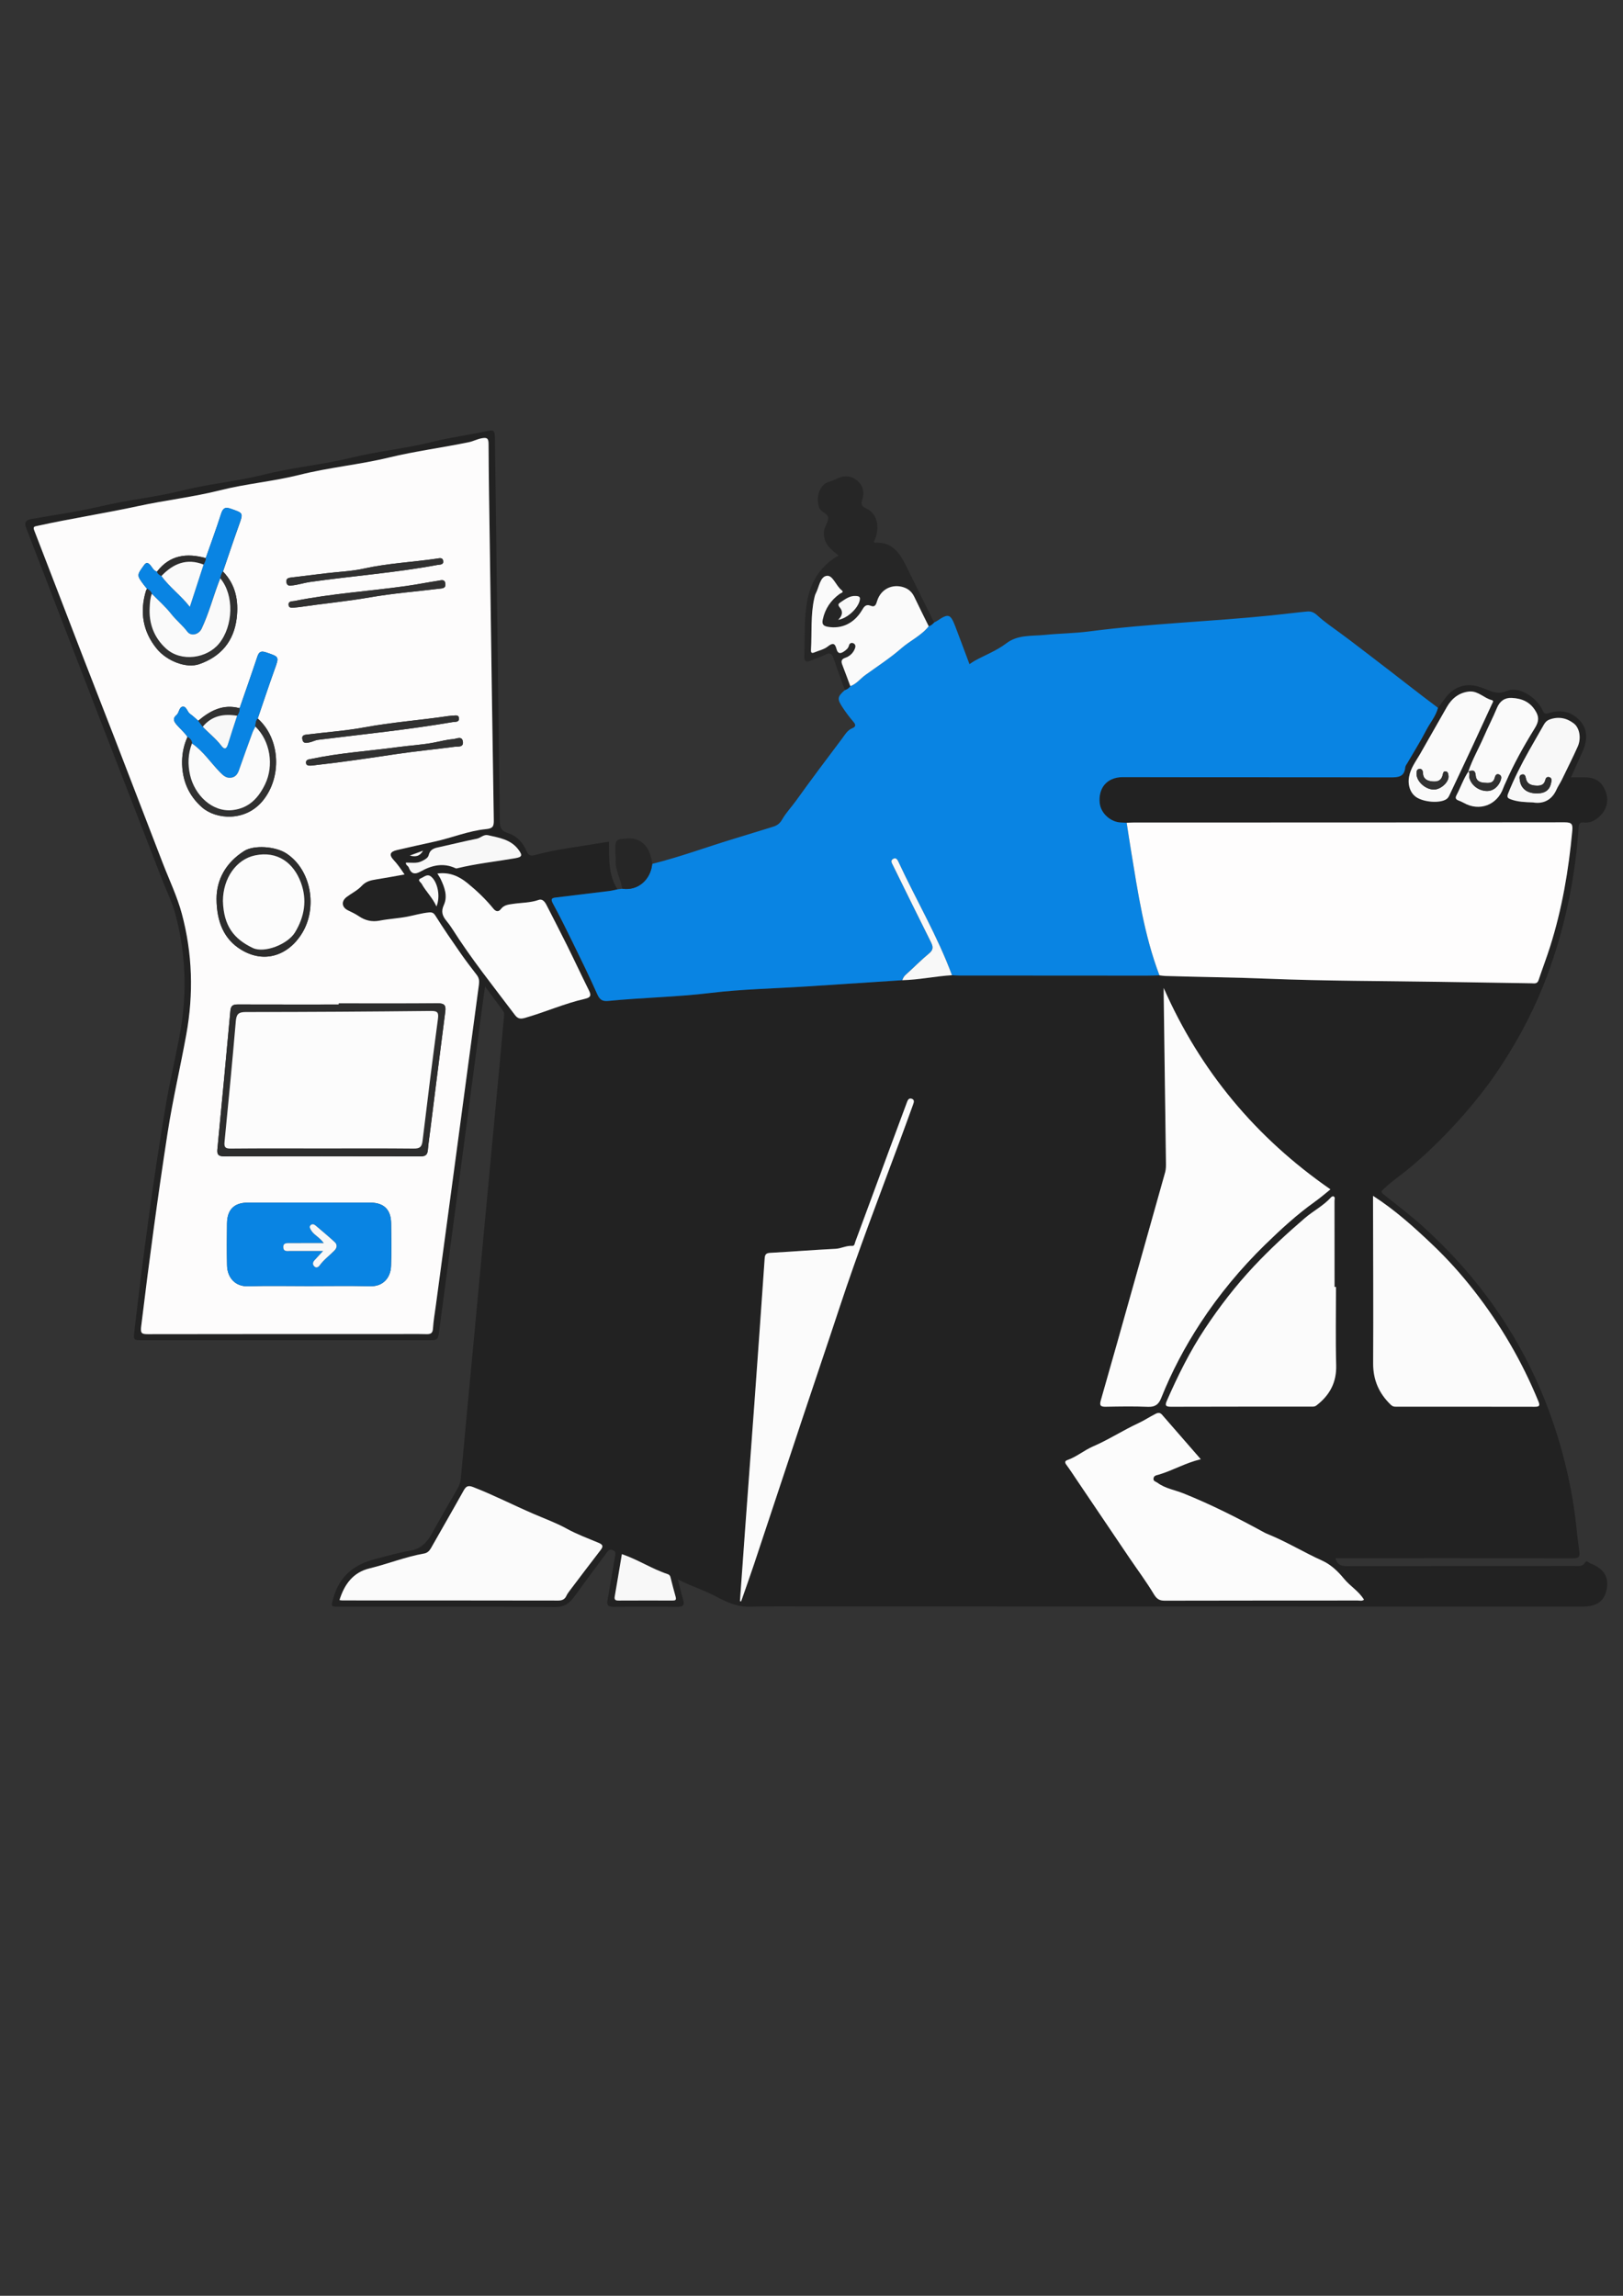 <?xml version="1.0" encoding="utf-8"?>
<!-- Generator: Adobe Illustrator 25.2.1, SVG Export Plug-In . SVG Version: 6.00 Build 0)  -->
<svg version="1.1" id="Camada_1" xmlns="http://www.w3.org/2000/svg" xmlns:xlink="http://www.w3.org/1999/xlink" x="0px" y="0px"
	 viewBox="0 0 595.28 841.89" style="enable-background:new 0 0 595.28 841.89;" xml:space="preserve">
<rect x="0" y="0" width="595.28" height="841.89" fill="#333333" stroke="none"/>
<style type="text/css">
	.st0{fill:none;}
	.st1{fill:#222222;}
	.st2{fill:#0984E3;}
	.st3{fill:#262626;}
	.st4{fill:#FDFCFC;}
	.st5{fill:#FEFDFD;}
	.st6{fill:#FCFCFC;}
	.st7{fill:#FBFBFB;}
	.st8{fill:#FAFAFA;}
	.st9{fill:#F8F8F8;}
	.st10{fill:#2D2D2D;}
	.st11{fill:#313131;}
</style>
<g>
	<path class="st0" d="M311.5,720.84c-138.7,0-277.4,0-416.1,0.05c-1.96,0-2.4-0.44-2.4-2.4c0.05-228.4,0.05-456.8,0-685.2
		c0-1.96,0.44-2.4,2.4-2.4c277.4,0.05,554.8,0.05,832.2,0c1.96,0,2.4,0.44,2.4,2.4c-0.05,228.4-0.05,456.8,0,685.2
		c0,1.96-0.44,2.4-2.4,2.4C588.9,720.84,450.2,720.84,311.5,720.84z M309.88,253.05c-2.82,2.48-2.85,3.28-0.9,6.28
		c1.23,1.9,2.58,3.69,4.05,5.39c0.87,1.01,0.97,1.78-0.46,2.34c-1.82,0.72-2.7,2.43-3.78,3.86c-5.67,7.53-11.34,15.06-16.83,22.72
		c-1.67,2.33-3.68,4.41-5.09,6.88c-0.81,1.42-1.81,2.18-3.3,2.64c-4.61,1.41-9.23,2.86-13.83,4.25
		c-10.19,3.07-20.19,6.81-30.53,9.39c-0.62-6.08-3.87-9.54-8.72-9.32c-4.82,0.22-4.88,0.28-4.8,5.09c0.02,0.87,0.19,1.74,0.12,2.6
		c-0.28,3.83,1.84,7.1,2.43,10.73c-0.58,0.08-1.15,0.15-1.73,0.23c-3.49-5.33-3.07-11.41-3.14-17.45c-1.39,0.2-2.59,0.35-3.78,0.56
		c-7.75,1.36-15.59,2.19-23.21,4.28c-1.31,0.36-2.44,0.53-3.23-1.39c-1.23-3-3.61-5.6-6.62-6.53c-2.85-0.88-3.2-2.3-3.23-4.78
		c-0.55-46.59-1.16-93.19-1.75-139.78c-0.04-3.29-0.29-3.56-3.45-2.86c-6.4,1.42-12.91,2.19-19.31,3.81
		c-9.81,2.48-19.95,3.43-29.82,5.83c-10.68,2.6-21.69,3.58-32.39,6.28c-9.64,2.43-19.61,3.27-29.31,5.69
		c-9.98,2.49-20.29,3.5-30.34,5.88c-8.29,1.96-16.76,3.13-25.15,4.61c-1.95,0.34-3.09,0.98-2.19,3.27
		c4.33,11.15,8.6,22.33,12.91,33.49c4.4,11.4,8.8,22.81,13.21,34.21c7.89,20.37,15.78,40.75,23.67,61.12
		c1.69,4.37,3.83,8.62,5.01,13.12c3.65,13.9,4.27,28.03,1.83,42.19c-1.53,8.9-3.73,17.69-5.25,26.59
		c-4.73,27.79-8.41,55.72-11.68,83.72c-0.4,3.46-0.4,3.46,3.04,3.46c34.85,0,69.69,0,104.54,0c3.74,0,3.75,0,4.25-3.77
		c1.77-13.28,3.53-26.56,5.29-39.84c3.35-25.27,6.7-50.53,10.06-75.8c0.43-3.23,0.89-6.46,1.43-10.34c2.42,3.3,4.42,6.08,6.5,8.8
		c0.62,0.81,0.51,1.6,0.43,2.46c-0.67,7.2-1.32,14.39-1.99,21.59c-1.81,19.33-3.63,38.65-5.44,57.98
		c-1.28,13.6-2.54,27.21-3.82,40.81c-1.53,16.29-3.1,32.59-4.59,48.88c-0.13,1.44-0.6,2.63-1.31,3.86
		c-3.09,5.31-6.16,10.63-9.12,16.01c-1.87,3.39-4.11,5.92-8.29,6.58c-4.28,0.67-8.46,1.98-12.68,3.04
		c-7.68,1.93-13.08,6.26-15.3,14.16c-0.94,3.34-1.08,3.31,2.4,3.31c26.31,0,52.62-0.09,78.92,0.11c3.55,0.03,5.36-1.5,7.16-3.99
		c3.88-5.39,7.88-10.7,11.82-16.05c0.54-0.74,1.04-1.28,2.15-0.83c1.29,0.53,0.98,1.39,0.82,2.34c-0.92,5.32-1.77,10.64-2.74,15.95
		c-0.34,1.83,0.15,2.52,2.09,2.5c7.84-0.07,15.68-0.09,23.52,0.01c2.35,0.03,2.66-0.87,2.06-2.84c-0.66-2.18-1.16-4.4-1.89-7.23
		c4.78,2.48,9.3,3.81,13.54,6.04c3.83,2.01,7.81,4.07,12.53,3.97c9.67-0.2,19.34-0.06,29.01-0.06c92.25,0.01,184.5,0.03,276.76,0.04
		c5.3,0,8.07-2.05,8.87-6.53c0.79-4.45-1.12-7.43-5.96-9.29c-0.65-0.25-1.38-1.34-1.98-0.35c-0.95,1.55-2.33,1.28-3.69,1.28
		c-27.88,0.01-55.75-0.01-83.63,0.05c-2.21,0-3.65-0.57-4.24-2.92c1,0,1.95,0,2.89,0c28.05,0,56.1-0.02,84.15,0.04
		c1.99,0,2.73-0.32,2.4-2.54c-0.79-5.33-1.16-10.73-1.98-16.05c-2.37-15.52-6.67-30.5-12.97-44.89
		c-4.39-10.02-9.76-19.52-16.02-28.47c-7.44-10.64-16.09-20.29-25.66-29.06c-4.83-4.42-10.07-8.4-15.2-12.48
		c-1.21-0.96-0.7-1.22,0.15-2.02c3.26-3.07,7-5.54,10.4-8.44c7.12-6.08,13.68-12.68,19.77-19.74c3.67-4.25,7.2-8.66,10.38-13.28
		c7.23-10.5,13.38-21.62,18.09-33.49c3.3-8.32,5.95-16.85,8-25.57c2.48-10.53,4.08-21.18,4.78-31.97c0.08-1.23,0.37-1.98,1.82-1.82
		c2.16,0.24,3.93-0.5,5.6-1.99c2.66-2.37,3.75-5.58,2.63-8.93c-1.27-3.8-3.55-5.53-7.49-5.63c-1.69-0.04-3.38-0.01-5.36-0.01
		c1.56-3.46,2.95-6.52,4.31-9.6c1.7-3.85,1.92-7.82-0.92-11.05c-2.98-3.39-7.1-4.35-11.46-2.92c-1.63,0.53-1.88,0.05-2.51-1.32
		c-1.82-3.97-8.15-8.78-12.96-6.78c-3.2,1.33-5.44,0.28-8.04-0.78c-0.56-0.23-1.14-0.43-1.72-0.63c-4.89-1.66-9.33-0.39-12.5,3.63
		c-1.02,1.29-1.98,2.63-2.97,3.95c-7.6-5.68-15.03-11.59-22.58-17.34c-4.33-3.3-8.63-6.66-13.02-9.89
		c-2.91-2.15-5.96-4.19-8.62-6.63c-1.25-1.15-2.28-1.6-3.84-1.45c-4.38,0.42-8.75,0.99-13.11,1.43c-22.2,2.27-44.54,2.97-66.7,5.86
		c-5.43,0.71-10.94,0.74-16.39,1.29c-4.79,0.48-9.87-0.14-14.05,3.07c-3.54,2.71-7.7,4.26-11.56,6.38
		c-0.62,0.34-1.19,0.77-1.97,1.27c-1.76-4.68-3.45-9.23-5.17-13.76c-1.79-4.7-2.53-4.92-6.65-2.14c-0.36,0.24-0.76,0.41-1.14,0.61
		c-3.38-6.82-6.77-13.63-10.13-20.46c-2.39-4.86-5.16-9.17-11.54-8.78c-0.12,0.01-0.24-0.21-0.42-0.37c0.23-0.53,0.52-1.07,0.7-1.63
		c1.46-4.52,0.24-8.71-3.32-10.45c-1.67-0.81-2.32-1.3-1.61-3.39c0.83-2.44,0.34-5.05-1.84-6.9c-2.05-1.74-4.37-1.99-6.84-1
		c-1.13,0.46-2.22,1.04-3.38,1.36c-3.83,1.04-5.06,5.94-3.75,9.53c0.65,1.79,3.33,2.13,3.29,3.85c-0.05,1.67-1.48,3.21-1.58,5.12
		c-0.23,4.14,2.51,6.34,5.4,8.57c-6.26,3.55-9.94,9.05-11.34,15.81c-1.46,7-0.97,14.21-1.24,21.34c-0.07,1.8,0.86,2.06,2.35,1.42
		c1.76-0.75,3.61-1.31,5.3-2.18c1.82-0.94,2.54-0.31,3.12,1.43C307.06,245.39,308.5,249.21,309.88,253.05z"/>
	<path class="st1" d="M527.44,259.56c0.99-1.32,1.94-2.66,2.96-3.95c3.18-4.02,7.61-5.29,12.5-3.63c0.58,0.2,1.15,0.4,1.72,0.63
		c2.59,1.06,4.84,2.12,8.04,0.78c4.8-2,11.14,2.81,12.96,6.78c0.63,1.37,0.88,1.85,2.51,1.32c4.36-1.43,8.48-0.47,11.46,2.92
		c2.84,3.23,2.62,7.2,0.92,11.05c-1.36,3.08-2.75,6.14-4.31,9.6c1.98,0,3.67-0.04,5.36,0.01c3.94,0.1,6.22,1.83,7.49,5.63
		c1.12,3.35,0.03,6.56-2.63,8.93c-1.67,1.49-3.43,2.22-5.6,1.99c-1.45-0.16-1.74,0.59-1.82,1.82c-0.7,10.79-2.3,21.44-4.78,31.97
		c-2.05,8.72-4.7,17.25-8,25.57c-4.71,11.87-10.85,23-18.09,33.49c-3.18,4.62-6.72,9.03-10.38,13.28
		c-6.09,7.06-12.65,13.66-19.77,19.74c-3.4,2.9-7.14,5.37-10.4,8.44c-0.85,0.8-1.35,1.06-0.15,2.02c5.13,4.09,10.37,8.06,15.2,12.48
		c9.57,8.76,18.22,18.42,25.66,29.06c6.26,8.95,11.63,18.45,16.02,28.47c6.3,14.38,10.6,29.37,12.97,44.89
		c0.81,5.33,1.19,10.72,1.98,16.05c0.33,2.22-0.41,2.54-2.4,2.54c-28.05-0.06-56.1-0.04-84.15-0.04c-0.94,0-1.89,0-2.89,0
		c0.59,2.35,2.04,2.93,4.24,2.92c27.88-0.06,55.75-0.04,83.63-0.05c1.35,0,2.74,0.27,3.69-1.28c0.6-0.99,1.33,0.1,1.98,0.35
		c4.84,1.85,6.75,4.84,5.96,9.29c-0.8,4.48-3.57,6.53-8.87,6.53c-92.25-0.01-184.5-0.02-276.76-0.04c-9.67,0-19.34-0.14-29.01,0.06
		c-4.72,0.1-8.7-1.96-12.53-3.97c-4.23-2.23-8.76-3.56-13.54-6.04c0.73,2.82,1.22,5.05,1.89,7.23c0.6,1.97,0.29,2.87-2.06,2.84
		c-7.84-0.1-15.68-0.08-23.52-0.01c-1.94,0.02-2.42-0.66-2.09-2.5c0.97-5.31,1.82-10.63,2.74-15.95c0.16-0.95,0.48-1.81-0.82-2.34
		c-1.11-0.45-1.61,0.09-2.15,0.83c-3.95,5.35-7.94,10.66-11.82,16.05c-1.8,2.5-3.61,4.02-7.16,3.99
		c-26.31-0.21-52.62-0.11-78.92-0.11c-3.48,0-3.34,0.03-2.4-3.31c2.21-7.89,7.62-12.23,15.3-14.16c4.22-1.06,8.4-2.37,12.68-3.04
		c4.19-0.66,6.43-3.19,8.29-6.58c2.96-5.38,6.03-10.7,9.12-16.01c0.71-1.22,1.18-2.42,1.31-3.86c1.5-16.3,3.06-32.59,4.59-48.88
		c1.28-13.6,2.54-27.21,3.82-40.81c1.81-19.33,3.63-38.65,5.44-57.98c0.67-7.2,1.32-14.39,1.99-21.59c0.08-0.87,0.19-1.66-0.43-2.46
		c-2.08-2.72-4.07-5.5-6.5-8.8c-0.54,3.88-1.01,7.11-1.43,10.34c-3.36,25.26-6.71,50.53-10.06,75.8
		c-1.76,13.28-3.53,26.56-5.29,39.84c-0.5,3.77-0.51,3.77-4.25,3.77c-34.85,0-69.69,0-104.54,0c-3.44,0-3.44,0-3.04-3.46
		c3.27-27.99,6.95-55.93,11.68-83.72c1.52-8.9,3.72-17.69,5.25-26.59c2.44-14.17,1.81-28.3-1.83-42.19
		c-1.18-4.5-3.32-8.75-5.01-13.12C51.48,302,43.59,281.63,35.7,261.25c-4.41-11.4-8.81-22.8-13.21-34.21
		c-4.3-11.16-8.57-22.34-12.91-33.49c-0.89-2.29,0.24-2.93,2.19-3.27c8.4-1.48,16.87-2.65,25.15-4.61
		c10.05-2.37,20.35-3.38,30.34-5.88c9.69-2.42,19.66-3.26,29.31-5.69c10.7-2.7,21.71-3.68,32.39-6.28
		c9.87-2.41,20.01-3.35,29.82-5.83c6.39-1.62,12.9-2.39,19.31-3.81c3.16-0.7,3.41-0.44,3.45,2.86c0.6,46.59,1.21,93.19,1.75,139.78
		c0.03,2.48,0.37,3.9,3.23,4.78c3.02,0.93,5.39,3.53,6.62,6.53c0.79,1.92,1.91,1.75,3.23,1.39c7.62-2.09,15.46-2.93,23.21-4.28
		c1.19-0.21,2.39-0.36,3.78-0.56c0.08,6.04-0.35,12.13,3.14,17.45c-1.02,0.21-2.03,0.48-3.05,0.61c-6.47,0.8-12.95,1.58-19.42,2.36
		c-1.45,0.17-2.25,0.38-1.26,2.2c2.53,4.65,4.88,9.39,7.2,14.15c3.08,6.31,6.19,12.61,9.03,19.03c0.89,2.01,1.82,2.8,4.03,2.58
		c12.51-1.25,25.09-1.42,37.6-2.94c11.55-1.41,23.25-1.61,34.89-2.36c11.81-0.76,23.61-1.54,35.41-2.31
		c6.12-0.14,12.12-1.46,18.21-1.83c0.86,0.04,1.73,0.11,2.59,0.11c22.95,0.02,45.89,0.03,68.84,0.04c1.56,0,3.12-0.07,4.68-0.11
		c0.69,0.08,1.38,0.21,2.07,0.24c12.59,0.4,25.17,0.5,37.76,1.01c20.96,0.86,41.96,0.81,62.94,1.14
		c11.23,0.18,22.46,0.36,33.69,0.53c1.01,0.02,2.08,0.3,2.56-1.12c1.38-4.11,2.93-8.17,4.24-12.3c4.39-13.81,6.81-28,8.13-42.41
		c0.22-2.42-0.05-3.21-2.77-3.2c-52.6,0.09-105.19,0.07-157.79,0.07c-0.96,0-1.91,0.07-2.87,0.1c-0.69-0.03-1.39-0.08-2.08-0.1
		c-3.75-0.12-7.37-3.3-7.8-7.06c-0.6-5.24,2.34-9.59,8.53-9.58c32.64,0.08,65.28,0,97.92,0.09c2.93,0.01,5.27-0.08,5.61-3.7
		c0.05-0.56,0.5-1.1,0.81-1.62c2.3-3.97,4.76-7.86,6.86-11.94C524.53,265.05,526.65,262.65,527.44,259.56z M538.57,282.91
		c-1.82,2.69-2.84,5.78-4.34,8.63c-0.53,1.02-0.39,1.6,0.68,2c0.65,0.24,1.3,0.51,1.9,0.86c5.8,3.32,12.38,0.83,14.58-5.5
		c0.23-0.65,0.56-1.27,0.83-1.91c2.99-6.84,6.61-13.33,10.53-19.67c1.19-1.93,2.05-3.68,0.68-6.18c-2.03-3.7-5.17-5.02-8.96-5.21
		c-2.53-0.13-4.38,1.14-5.43,3.67c-1.46,3.52-3.22,6.91-4.74,10.41c-1.89,4.34-4.27,8.45-5.78,12.95L538.57,282.91z M148.38,320.68
		c-1.38-2.06-2.54-3.76-3.97-5.29c-1.8-1.93-1.39-3.08,1.22-3.68c4.58-1.05,9.16-2.09,13.75-3.09c6.33-1.38,12.39-3.95,18.86-4.58
		c2.57-0.25,2.92-1.02,2.88-3.33c-0.55-33.35-1-66.7-1.46-100.06c-0.18-12.63-0.4-25.25-0.46-37.88c-0.01-2.14-0.64-2.4-2.54-2.06
		c-1.62,0.29-3.03,1.09-4.61,1.42c-9.75,2.02-19.63,3.28-29.33,5.63c-10.85,2.63-22.03,3.63-32.89,6.37
		c-9.56,2.41-19.44,3.22-29.05,5.64c-9.89,2.49-20.08,3.64-30.07,5.8c-12.27,2.66-24.7,4.56-36.97,7.26
		c-1.09,0.24-1.74,0.23-1.16,1.71c5.84,15.03,11.59,30.1,17.4,45.14c4.06,10.52,8.2,21.01,12.27,31.53
		c5.82,15.04,11.6,30.08,17.39,45.13c2.4,6.23,5.33,12.32,7.06,18.73c3.92,14.56,4.33,29.41,1.64,44.26c-2.18,12.06-5,24-6.87,36.12
		c-3.64,23.64-6.83,47.34-9.7,71.09c-0.29,2.36,0.23,2.71,2.4,2.7c30.4-0.07,60.8-0.04,91.2-0.04c3.66,0,7.32-0.06,10.97,0.03
		c1.56,0.04,2.36-0.26,2.47-2.05c0.17-2.77,0.66-5.52,1.03-8.28c2.2-16.38,4.42-32.76,6.62-49.14c3.08-22.93,6.13-45.87,9.22-68.8
		c0.17-1.28,0.02-2.36-0.78-3.41c-2-2.61-4.02-5.22-5.9-7.92c-3.16-4.54-6.32-9.1-9.25-13.79c-0.71-1.14-1.31-1.35-2.43-1.25
		c-2.66,0.25-5.2,1.02-7.81,1.53c-3.41,0.66-6.92,0.82-10.33,1.49c-2.78,0.55-5.27-0.1-7.44-1.56c-1.3-0.87-2.65-1.54-4.03-2.19
		c-2.4-1.12-2.65-3.39-0.49-4.99c1.82-1.35,3.95-2.38,5.45-4.01c1.51-1.64,3.22-2.06,5.2-2.36
		C141.27,321.98,144.67,321.34,148.38,320.68z M426.82,362.3c0,0.95-0.01,1.9,0,2.85c0.27,20.37,0.55,40.74,0.82,61.11
		c0.02,1.21,0.06,2.41-0.29,3.62c-3.85,13.61-7.66,27.23-11.49,40.84c-4.02,14.29-8.03,28.58-12.12,42.84
		c-0.59,2.05,0.1,2.34,1.92,2.3c5.14-0.09,10.28-0.18,15.41,0.03c2.61,0.11,3.9-0.88,4.82-3.19c3.85-9.67,8.72-18.85,14.41-27.55
		c6.82-10.43,14.77-20,23.68-28.69c5.74-5.6,11.65-11.05,18.23-15.74c1.89-1.35,3.72-2.9,5.77-4.57
		C460.59,417.16,440.2,392.7,426.82,362.3z M440.42,535.11c-4.91-5.64-9.54-10.94-14.15-16.27c-0.78-0.91-1.48-0.86-2.48-0.35
		c-2.14,1.08-4.17,2.44-6.3,3.42c-5.66,2.61-10.88,6.04-16.6,8.51c-3.26,1.4-5.96,3.79-9.32,4.96c-0.94,0.33-1.13,0.81-0.46,1.73
		c1.48,2.02,2.84,4.13,4.25,6.21c6.29,9.31,12.56,18.62,18.86,27.92c3.01,4.44,6.23,8.75,8.99,13.34c1.06,1.77,2.02,2.4,4.01,2.39
		c23.6-0.06,47.2-0.04,70.8-0.06c0.72,0,1.53,0.3,2.27-0.3c-1.89-3.13-5.08-4.95-7.3-7.65c-2.28-2.78-4.88-5.25-8.04-6.67
		c-6.63-2.98-12.83-6.8-19.56-9.56c-0.56-0.23-1.13-0.46-1.66-0.75c-9.65-5.27-19.45-10.24-29.67-14.35
		c-3.18-1.27-6.67-1.77-9.52-3.9c-0.6-0.45-1.57-0.51-1.46-1.55c0.12-1.15,1.19-1.2,1.96-1.43
		C430.14,539.23,434.77,536.47,440.42,535.11z M490.01,471.92c-0.18,0-0.37,0-0.55,0c0-10.53,0.01-21.07-0.02-31.6
		c0-0.54,0.37-1.27-0.37-1.61c-0.21-0.09-0.69,0.13-0.89,0.35c-2.78,3.1-6.53,4.98-9.66,7.67c-6.48,5.57-12.73,11.32-18.58,17.56
		c-6.7,7.14-12.63,14.83-18.04,22.98c-5.53,8.34-9.92,17.24-13.93,26.37c-0.75,1.7-0.53,2.23,1.47,2.22
		c17.15-0.07,34.31-0.03,51.46-0.05c0.64,0,1.24,0.1,1.92-0.42c4.86-3.74,7.41-8.41,7.24-14.75
		C489.82,491.08,490.01,481.5,490.01,471.92z M503.6,438.53c0,0.98,0,1.92,0,2.85c0.03,19.51,0.15,39.02,0.04,58.52
		c-0.04,6.18,2.16,11.11,6.54,15.29c0.62,0.59,1.14,0.63,1.8,0.63c16.98,0.01,33.97-0.01,50.95,0.03c1.57,0,2.01-0.3,1.35-1.9
		c-6-14.67-13.92-28.22-23.66-40.7c-4.62-5.92-9.65-11.53-15.08-16.7C518.75,450.1,511.79,443.8,503.6,438.53z M271.4,587.14
		c0.15,0.03,0.29,0.07,0.44,0.1c1.58-4.53,3.21-9.04,4.72-13.59c6.03-18.1,12.02-36.22,18.04-54.32
		c4.41-13.24,8.92-26.46,13.29-39.72c6.76-20.51,14.51-40.66,22.02-60.9c1.69-4.55,3.33-9.11,5-13.67c0.31-0.84,0.64-1.78-0.57-2.15
		c-0.99-0.3-1.38,0.5-1.66,1.25c-2.25,6.02-4.49,12.03-6.71,18.06c-4.09,11.06-8.15,22.12-12.26,33.17
		c-0.21,0.58-0.23,1.57-1.17,1.5c-2.12-0.16-3.97,0.96-6.07,1.07c-8,0.4-15.99,1.04-23.98,1.48c-1.47,0.08-1.91,0.59-2.01,1.98
		c-1.24,17.8-2.5,35.6-3.79,53.4c-1.1,15.19-2.25,30.38-3.36,45.57C272.67,569.3,272.04,578.22,271.4,587.14z M124.51,586.76
		c0.58,0.08,0.84,0.14,1.1,0.14c26.38,0.01,52.76,0,79.14,0.05c1.43,0,2.4-0.49,2.94-1.66c0.33-0.73,0.78-1.34,1.24-1.95
		c3.75-4.97,7.5-9.94,11.31-14.86c0.98-1.27,1.05-1.97-0.62-2.67c-3.96-1.66-7.99-3.14-11.79-5.23c-3.9-2.15-8.15-3.69-12.24-5.46
		c-7.37-3.19-14.54-6.86-22.04-9.78c-1.76-0.69-2.57-0.4-3.46,1.19c-3.96,7.1-8.03,14.13-12.03,21.2c-0.6,1.06-1.35,1.77-2.56,1.98
		c-6.82,1.2-13.26,3.81-19.97,5.44C129.56,576.59,126.36,580.86,124.51,586.76z M160.42,320.34c0.54,0.9,0.94,1.45,1.23,2.06
		c1.45,3.04,2.63,6.29,1.15,9.5c-1.11,2.4-0.52,4.02,0.94,5.78c0.77,0.94,1.5,1.92,2.15,2.95c6.98,11.02,15.14,21.18,22.98,31.58
		c1.11,1.48,2.13,1.52,3.74,1.06c7.38-2.12,14.44-5.27,21.94-6.98c2.58-0.59,2.18-1.67,1.31-3.41c-2.69-5.42-5.25-10.91-7.94-16.33
		c-2.42-4.89-4.95-9.72-7.42-14.58c-0.62-1.22-1.5-2.45-2.92-1.95c-3.09,1.08-6.31,0.98-9.46,1.46c-1.65,0.25-3.24,0.37-4.38,1.87
		c-0.91,1.2-1.89,0.94-2.78-0.15c-2.84-3.47-6.09-6.57-9.55-9.38C168.41,321.38,164.95,319.73,160.42,320.34z M539.08,253.57
		c-3.84,0.31-6.57,2.5-8.39,5.65c-3.34,5.76-6.56,11.6-9.89,17.36c-1.54,2.66-3.49,5.18-4.02,8.39c-0.53,3.22,0.65,6.29,3.15,7.65
		c3.33,1.81,9.15,1.91,10.95,0.13c0.47-0.46,0.74-1.15,1.03-1.77c2.77-5.87,5.55-11.73,8.29-17.62c2.34-5.02,4.65-10.06,6.97-15.1
		c0.23-0.51,0.87-1.3,0-1.52C544.35,256.04,542.27,253.43,539.08,253.57z M562.28,294.26c3.61,0.64,6.84-0.73,8.6-4.7
		c0.57-1.28,1.37-2.4,1.97-3.64c1.95-4.06,4.01-8.06,5.83-12.18c1.33-3.01,0.7-6.78-1.44-8.44c-2.61-2.03-5.63-2.62-8.86-1.47
		c-0.96,0.34-1.6,0.97-2.1,1.84c-1.83,3.23-3.71,6.44-5.53,9.68c-2.84,5.06-5.46,10.22-7.61,15.62c-0.6,1.52,0.02,1.81,1.1,2.2
		C556.66,294.04,559.18,294.16,562.28,294.26z M148.87,316.35c-0.1,0.91,0.81,1.12,1.04,1.75c0.84,2.29,2.13,2.74,4.35,1.5
		c4.03-2.27,8.29-3.31,12.78-1.22c0.27,0.13,0.42,0.1,0.65,0.04c6.99-1.72,14.15-2.46,21.22-3.68c2.59-0.45,2.86-1.02,1.18-3.24
		c-2.78-3.67-7.04-4.29-11.13-5.22c-1.57-0.36-2.64,1.01-4.08,1.3c-4.42,0.88-8.8,1.99-13.21,2.95c-1.93,0.42-3.85,0.6-4.45,3.11
		c-0.24,1.01-1.47,1.64-2.5,2.16C152.84,316.74,150.83,316.27,148.87,316.35z M228.09,569.91c-0.89,5.28-1.73,10.4-2.62,15.52
		c-0.21,1.2,0.25,1.51,1.37,1.51c6.61-0.03,13.22-0.02,19.83-0.01c0.97,0,1.48-0.17,1.15-1.33c-0.69-2.42-1.31-4.85-1.92-7.29
		c-0.15-0.58-0.54-0.91-1.03-1.07C239.14,575.35,234.06,571.95,228.09,569.91z M160.09,332.4c1.52-3.71,0.43-8.87-1.9-10.88
		c-1.45-1.25-2.61,0.05-3.77,0.53c-1.6,0.66-0.07,1.48,0.21,1.99C156.14,326.84,158.54,329.02,160.09,332.4z M150.31,313.75
		c1.69,0.39,3.46,0.61,4.85-1.79C153.2,312.68,151.76,313.21,150.31,313.75z"/>
	<path class="st2" d="M330.94,359.45c-11.8,0.77-23.61,1.55-35.41,2.31c-11.63,0.75-23.33,0.96-34.89,2.36
		c-12.51,1.52-25.09,1.69-37.6,2.94c-2.21,0.22-3.14-0.57-4.03-2.58c-2.84-6.42-5.95-12.72-9.03-19.03
		c-2.32-4.76-4.67-9.5-7.2-14.15c-0.99-1.82-0.19-2.03,1.26-2.2c6.48-0.77,12.95-1.55,19.42-2.36c1.03-0.13,2.04-0.4,3.05-0.61
		c0.58-0.08,1.15-0.15,1.73-0.23c5.91,0.85,10.44-3.49,10.97-9.1c10.34-2.58,20.33-6.32,30.53-9.39c4.61-1.39,9.22-2.84,13.83-4.25
		c1.49-0.45,2.49-1.22,3.3-2.64c1.41-2.47,3.42-4.56,5.09-6.88c5.49-7.66,11.16-15.19,16.83-22.72c1.08-1.43,1.97-3.14,3.78-3.86
		c1.43-0.57,1.33-1.33,0.46-2.34c-1.47-1.71-2.81-3.5-4.05-5.39c-1.95-3-1.92-3.8,0.9-6.28c0.83-0.25,1.48-0.75,2-1.43
		c2.28-0.81,3.69-2.79,5.57-4.15c4.41-3.2,9.04-6.18,13.13-9.75c3.25-2.84,7.32-4.63,10.05-8.08c0.82-0.23,1.44-0.76,1.99-1.37
		c0.38-0.2,0.78-0.38,1.14-0.62c4.12-2.78,4.86-2.56,6.65,2.14c1.73,4.53,3.42,9.08,5.17,13.76c0.77-0.5,1.35-0.93,1.97-1.27
		c3.86-2.12,8.02-3.67,11.56-6.38c4.18-3.2,9.26-2.59,14.05-3.07c5.45-0.55,10.97-0.58,16.39-1.29c22.16-2.89,44.5-3.59,66.7-5.86
		c4.36-0.45,8.73-1.01,13.11-1.43c1.56-0.15,2.6,0.31,3.84,1.45c2.66,2.44,5.71,4.48,8.62,6.63c4.39,3.23,8.69,6.59,13.02,9.89
		c7.55,5.75,14.97,11.66,22.58,17.34c-0.79,3.09-2.91,5.49-4.33,8.25c-2.1,4.08-4.56,7.96-6.86,11.94c-0.3,0.53-0.75,1.06-0.81,1.62
		c-0.34,3.62-2.68,3.71-5.61,3.7c-32.64-0.08-65.28-0.01-97.92-0.09c-6.19-0.01-9.13,4.33-8.53,9.58c0.43,3.75,4.05,6.94,7.8,7.06
		c0.69,0.02,1.39,0.06,2.08,0.1c0.52,3.35,1.02,6.7,1.57,10.05c2.55,15.51,4.82,31.08,10.45,45.89c-1.56,0.04-3.12,0.11-4.68,0.11
		c-22.95,0-45.89-0.02-68.84-0.04c-0.87,0-1.73-0.07-2.59-0.11c-5.35-14.43-13.18-27.68-19.63-41.58c-0.37-0.79-0.88-1.71-1.97-1.07
		c-1.06,0.63-0.46,1.5-0.08,2.28c4.64,9.4,9.25,18.82,13.95,28.2c0.85,1.7,1,2.82-0.68,4.2c-3,2.47-5.72,5.28-8.63,7.88
		C331.49,358.09,331.21,358.74,330.94,359.45z"/>
	<path class="st3" d="M311.88,251.62c-0.52,0.68-1.18,1.18-2,1.43c-1.38-3.84-2.82-7.66-4.11-11.53c-0.58-1.74-1.3-2.37-3.12-1.43
		c-1.69,0.88-3.54,1.43-5.3,2.18c-1.5,0.64-2.42,0.38-2.35-1.42c0.27-7.12-0.22-14.34,1.24-21.34c1.41-6.76,5.09-12.27,11.34-15.81
		c-2.89-2.23-5.63-4.42-5.4-8.57c0.11-1.91,1.54-3.45,1.58-5.12c0.05-1.71-2.64-2.06-3.29-3.85c-1.3-3.59-0.07-8.48,3.75-9.53
		c1.17-0.32,2.26-0.9,3.38-1.36c2.47-1,4.79-0.75,6.84,1c2.18,1.86,2.67,4.46,1.84,6.9c-0.71,2.08-0.05,2.57,1.61,3.39
		c3.56,1.74,4.79,5.93,3.32,10.45c-0.18,0.57-0.47,1.1-0.7,1.63c0.18,0.16,0.31,0.37,0.42,0.37c6.38-0.39,9.15,3.92,11.54,8.78
		c3.36,6.83,6.75,13.64,10.13,20.46c-0.56,0.62-1.17,1.15-1.99,1.38c-1.76-3.57-3.56-7.12-5.26-10.72
		c-0.83-1.76-2.05-2.94-3.91-3.56c-4.21-1.4-8.38,0.67-9.73,4.91c-0.37,1.17-0.66,2.54-2.35,1.87c-1.89-0.75-2.5,0.39-3.31,1.73
		c-2.88,4.76-7.48,6.85-12.46,5.96c-1.64-0.29-2.2-0.91-1.85-2.62c0.83-4.02,2.96-7.11,6.25-9.48c0.46-0.33,1.72-0.5,0.62-1.37
		c-2.04-1.62-3.18-5.45-5.33-5.23c-2.52,0.25-2.87,4.11-4.09,6.44c-0.28,0.53-0.42,1.14-0.55,1.73c-1.42,6.26-0.84,12.65-1.22,18.98
		c-0.05,0.85,0.13,1.41,1.16,0.98c1.68-0.71,3.61-1.1,4.98-2.19c1.8-1.44,2.66-1.26,3.21,0.86c0.48,1.89,1.51,1.83,2.83,0.89
		c0.78-0.55,1.5-1.1,1.76-2.15c0.18-0.72,0.85-1.16,1.64-0.78c0.76,0.36,0.84,1.11,0.58,1.8c-0.63,1.75-1.93,2.95-3.62,3.53
		c-1.52,0.52-1.5,1.37-1.04,2.58C309.95,246.41,310.91,249.02,311.88,251.62z M307.42,227.3c3.35-0.52,7.2-4.12,7.9-7.1
		c0.31-1.33-0.2-1.57-1.43-1.65c-2.27-0.14-3.85,1.17-5.55,2.27c-0.82,0.53-1.18,0.94-0.31,1.96
		C309.26,224.22,309.01,225.81,307.42,227.3z"/>
	<path class="st3" d="M239.21,316.81c-0.53,5.61-5.06,9.95-10.97,9.1c-0.58-3.63-2.71-6.9-2.43-10.73c0.06-0.86-0.11-1.73-0.12-2.6
		c-0.08-4.81-0.02-4.87,4.8-5.09C235.35,307.27,238.59,310.73,239.21,316.81z"/>
	<path class="st4" d="M148.38,320.68c-3.71,0.65-7.11,1.3-10.52,1.83c-1.98,0.31-3.69,0.73-5.2,2.36c-1.5,1.63-3.64,2.66-5.45,4.01
		c-2.16,1.6-1.91,3.87,0.49,4.99c1.38,0.65,2.73,1.31,4.03,2.19c2.18,1.46,4.66,2.1,7.44,1.56c3.41-0.67,6.92-0.83,10.33-1.49
		c2.6-0.51,5.15-1.28,7.81-1.53c1.12-0.1,1.72,0.1,2.43,1.25c2.93,4.69,6.09,9.25,9.25,13.79c1.88,2.7,3.89,5.31,5.9,7.92
		c0.8,1.05,0.95,2.13,0.78,3.41c-3.09,22.93-6.15,45.87-9.22,68.8c-2.2,16.38-4.41,32.76-6.62,49.14c-0.37,2.76-0.86,5.51-1.03,8.28
		c-0.11,1.8-0.92,2.09-2.47,2.05c-3.66-0.09-7.32-0.03-10.97-0.03c-30.4,0-60.8-0.02-91.2,0.04c-2.17,0-2.68-0.34-2.4-2.7
		c2.88-23.75,6.06-47.45,9.7-71.09c1.87-12.12,4.68-24.06,6.87-36.12c2.69-14.84,2.28-29.69-1.64-44.26
		c-1.72-6.41-4.66-12.5-7.06-18.73c-5.79-15.05-11.58-30.09-17.39-45.13c-4.07-10.52-8.2-21.01-12.27-31.53
		c-5.81-15.04-11.56-30.11-17.4-45.14c-0.57-1.48,0.08-1.47,1.16-1.71c12.27-2.7,24.71-4.6,36.97-7.26
		c9.99-2.16,20.18-3.31,30.07-5.8c9.6-2.42,19.49-3.24,29.05-5.64c10.86-2.74,22.05-3.74,32.89-6.37
		c9.71-2.35,19.59-3.61,29.33-5.63c1.58-0.33,2.99-1.13,4.61-1.42c1.91-0.34,2.53-0.07,2.54,2.06c0.06,12.63,0.28,25.25,0.46,37.88
		c0.47,33.35,0.91,66.71,1.46,100.06c0.04,2.31-0.31,3.08-2.88,3.33c-6.46,0.63-12.53,3.21-18.86,4.58c-4.59,1-9.17,2.04-13.75,3.09
		c-2.61,0.6-3.02,1.75-1.22,3.68C145.84,316.93,147,318.63,148.38,320.68z M75.47,204.65c-6.96-1.91-13.18-1.18-17.89,4.98
		c-1.31-0.34-1.73-1.61-2.53-2.47c-0.81-0.87-1.41-1.02-2.22,0.1c-2.68,3.7-2.72,3.68-0.04,7.25c0.36,0.48,0.77,0.93,1.15,1.4
		c-0.13,0.22-0.3,0.43-0.38,0.67c-2.38,7.79-1.18,15.07,3.95,21.33c3.7,4.51,10.8,7.29,15.55,5.65c7.98-2.76,12.74-8.46,13.75-16.86
		c0.75-6.31-0.33-12.29-5.02-17.11c1.94-5.66,3.83-11.33,5.84-16.96c1.63-4.58,1.64-4.42-2.86-6.02c-2.19-0.78-3-0.28-3.69,1.87
		C79.34,193.9,77.35,199.26,75.47,204.65z M68.78,270.24c-1.29,2.8-1.93,5.76-1.99,8.82c-0.13,6.79,2.27,12.63,7.38,17.07
		c5.07,4.4,15.77,5.3,22.16-2.43c7.14-8.64,6.54-22.76-1.81-30.2c2.05-5.98,4.03-11.99,6.17-17.94c1.73-4.8,1.78-4.67-3.08-6.31
		c-1.83-0.62-2.62-0.27-3.22,1.54c-2.1,6.33-4.33,12.63-6.51,18.93c-6.02-1.65-10.78,0.87-15.18,4.59c-0.99-0.84-1.92-1.76-2.97-2.5
		c-1.08-0.76-1.31-2.72-2.61-2.67c-1.49,0.06-1.33,2.18-2.39,3.08c-1.21,1.03-1.27,1.94-0.07,3.4
		C65.99,267.21,67.63,268.51,68.78,270.24z M113.12,471.62c7.58,0,15.16-0.14,22.73,0.05c4.6,0.11,7.42-3.01,7.58-7.44
		c0.19-5.22,0.1-10.45,0.03-15.67c-0.07-4.99-2.65-7.53-7.65-7.54c-14.98-0.03-29.96-0.03-44.94,0c-4.99,0.01-7.54,2.56-7.6,7.59
		c-0.07,5.14-0.09,10.28,0.01,15.41c0.09,4.46,2.96,7.8,7.64,7.66C98.31,471.46,105.71,471.62,113.12,471.62z M124.24,367.98
		c0,0.12,0,0.25,0,0.37c-12.28,0-24.55,0.02-36.83-0.02c-1.69-0.01-2.72,0.22-2.91,2.3c-1.53,16.98-3.15,33.95-4.78,50.92
		c-0.17,1.8,0.43,2.49,2.3,2.49c24.12-0.04,48.24-0.04,72.36,0.01c1.86,0,2.41-0.76,2.56-2.42c0.22-2.51,0.6-5.01,0.91-7.51
		c1.82-14.41,3.61-28.82,5.48-43.22c0.3-2.33-0.43-2.99-2.78-2.97C148.45,368.04,136.35,367.98,124.24,367.98z M79.42,329.62
		c0.05,8.41,2.72,14.75,8.91,18.58c8.65,5.35,17.55,2.16,22.55-6.13c5.56-9.22,3.38-23-5.79-29.07c-4.11-2.72-12.02-3.15-15.5-0.95
		C82.78,316.35,79.42,322.64,79.42,329.62z M106.67,214.73c2.41-0.16,4.71-0.98,7.06-1.31c15.53-2.22,31.21-3.35,46.66-6.24
		c0.99-0.18,2.4,0.01,2.15-1.53c-0.21-1.31-1.43-0.93-2.37-0.79c-8.91,1.3-17.93,1.7-26.76,3.66c-4.48,0.99-9.14,1.15-13.71,1.7
		c-4.32,0.52-8.63,1.04-12.95,1.57c-1.03,0.12-1.88,0.36-1.69,1.74C105.21,214.52,105.76,214.83,106.67,214.73z M114.48,280.74
		c0.3-0.04,0.9-0.13,1.5-0.2c9.81-1.09,19.56-2.56,29.31-4.01c7.13-1.06,14.32-1.74,21.47-2.69c1.18-0.16,3.31,0.31,3-1.88
		c-0.32-2.19-2.24-1.05-3.41-0.95c-2.39,0.2-4.73,0.81-7.08,1.27c-4.42,0.86-8.97,1.09-13.45,1.7c-10.55,1.44-21.21,2.1-31.66,4.32
		c-0.83,0.18-1.94,0.19-1.94,1.33C112.25,280.82,113.26,280.82,114.48,280.74z M107.98,222.8c0.61-0.06,1.21-0.1,1.82-0.19
		c8.64-1.27,17.33-2.07,25.95-3.58c8.38-1.46,16.89-2.12,25.34-3.16c1.08-0.13,2.45-0.07,2.26-1.8c-0.2-1.84-1.6-1.28-2.61-1.12
		c-3.91,0.6-7.8,1.38-11.72,1.93c-13.64,1.92-27.42,2.78-40.95,5.49c-0.93,0.19-2.4-0.06-2.21,1.53
		C106,223.11,107.14,222.81,107.98,222.8z M165.93,262.43c-0.6,0.06-1.12,0.09-1.63,0.17c-10.19,1.52-20.47,2.25-30.62,4.13
		c-6.82,1.26-13.79,1.75-20.69,2.6c-1.08,0.13-2.45,0.09-2.09,1.85c0.34,1.65,1.6,1.26,2.65,1.05c1.08-0.22,2.02-0.79,3.17-0.93
		c16.43-2.03,32.92-3.7,49.25-6.49c0.94-0.16,2.46,0.13,2.37-1.37C168.25,261.88,166.82,262.48,165.93,262.43z"/>
	<path class="st5" d="M425.26,357.66c-5.63-14.81-7.9-30.38-10.45-45.89c-0.55-3.34-1.05-6.7-1.57-10.05
		c0.96-0.04,1.91-0.1,2.87-0.1c52.6-0.01,105.19,0.02,157.79-0.07c2.71,0,2.99,0.78,2.77,3.2c-1.33,14.41-3.75,28.6-8.13,42.41
		c-1.31,4.13-2.86,8.18-4.24,12.3c-0.47,1.42-1.55,1.14-2.56,1.12c-11.23-0.17-22.46-0.35-33.69-0.53
		c-20.98-0.33-41.98-0.29-62.94-1.14c-12.59-0.51-25.18-0.62-37.76-1.01C426.64,357.87,425.95,357.74,425.26,357.66z"/>
	<path class="st6" d="M426.82,362.3c13.38,30.4,33.77,54.87,61.16,73.85c-2.05,1.67-3.88,3.22-5.77,4.57
		c-6.57,4.69-12.49,10.14-18.23,15.74c-8.91,8.7-16.86,18.27-23.68,28.69c-5.69,8.7-10.56,17.88-14.41,27.55
		c-0.92,2.31-2.22,3.3-4.82,3.19c-5.13-0.21-10.27-0.12-15.41-0.03c-1.82,0.03-2.5-0.26-1.92-2.3c4.1-14.26,8.1-28.56,12.12-42.84
		c3.83-13.61,7.64-27.23,11.49-40.84c0.34-1.21,0.3-2.41,0.29-3.62c-0.27-20.37-0.55-40.74-0.82-61.11
		C426.81,364.2,426.82,363.25,426.82,362.3z"/>
	<path class="st6" d="M440.42,535.11c-5.65,1.36-10.28,4.12-15.39,5.65c-0.77,0.23-1.84,0.28-1.96,1.43
		c-0.11,1.04,0.86,1.1,1.46,1.55c2.84,2.12,6.34,2.62,9.52,3.9c10.22,4.1,20.02,9.07,29.67,14.35c0.53,0.29,1.1,0.52,1.66,0.75
		c6.73,2.76,12.93,6.57,19.56,9.56c3.16,1.42,5.76,3.89,8.04,6.67c2.22,2.7,5.41,4.52,7.3,7.65c-0.74,0.6-1.54,0.3-2.27,0.3
		c-23.6,0.02-47.2,0-70.8,0.06c-1.98,0.01-2.94-0.62-4.01-2.39c-2.75-4.59-5.98-8.9-8.99-13.34c-6.3-9.3-12.57-18.61-18.86-27.92
		c-1.4-2.08-2.77-4.19-4.25-6.21c-0.67-0.91-0.48-1.4,0.46-1.73c3.36-1.18,6.07-3.56,9.32-4.96c5.71-2.46,10.94-5.89,16.6-8.51
		c2.13-0.98,4.16-2.34,6.3-3.42c1-0.51,1.7-0.56,2.48,0.35C430.88,524.17,435.51,529.47,440.42,535.11z"/>
	<path class="st7" d="M490.01,471.92c0,9.57-0.19,19.15,0.07,28.72c0.17,6.34-2.38,11.01-7.24,14.75c-0.68,0.52-1.28,0.42-1.92,0.42
		c-17.15,0.02-34.31-0.01-51.46,0.05c-2,0.01-2.22-0.53-1.47-2.22c4.01-9.13,8.4-18.03,13.93-26.37
		c5.4-8.16,11.34-15.84,18.04-22.98c5.85-6.23,12.1-11.99,18.58-17.56c3.13-2.69,6.88-4.57,9.66-7.67c0.2-0.22,0.68-0.45,0.89-0.35
		c0.73,0.33,0.36,1.07,0.37,1.61c0.03,10.53,0.02,21.07,0.02,31.6C489.64,471.92,489.82,471.92,490.01,471.92z"/>
	<path class="st7" d="M503.6,438.53c8.19,5.27,15.15,11.58,21.94,18.04c5.43,5.17,10.46,10.78,15.08,16.7
		c9.74,12.47,17.66,26.03,23.66,40.7c0.65,1.6,0.22,1.9-1.35,1.9c-16.98-0.04-33.97-0.02-50.95-0.03c-0.66,0-1.18-0.04-1.8-0.63
		c-4.38-4.19-6.57-9.12-6.54-15.29c0.11-19.51-0.01-39.01-0.04-58.52C503.6,440.44,503.6,439.5,503.6,438.53z"/>
	<path class="st7" d="M271.4,587.14c0.64-8.92,1.27-17.84,1.92-26.76c1.11-15.19,2.26-30.38,3.36-45.57
		c1.29-17.8,2.56-35.6,3.79-53.4c0.1-1.39,0.54-1.9,2.01-1.98c8-0.44,15.98-1.08,23.98-1.48c2.1-0.11,3.95-1.23,6.07-1.07
		c0.94,0.07,0.96-0.92,1.17-1.5c4.11-11.05,8.18-22.11,12.26-33.17c2.23-6.02,4.47-12.04,6.71-18.06c0.28-0.75,0.68-1.55,1.66-1.25
		c1.21,0.37,0.87,1.3,0.57,2.15c-1.66,4.56-3.31,9.12-5,13.67c-7.51,20.24-15.26,40.39-22.02,60.9
		c-4.37,13.26-8.88,26.47-13.29,39.72c-6.03,18.1-12.01,36.22-18.04,54.32c-1.52,4.55-3.15,9.06-4.72,13.59
		C271.69,587.21,271.55,587.17,271.4,587.14z"/>
	<path class="st7" d="M124.51,586.76c1.85-5.9,5.06-10.17,11.03-11.62c6.71-1.63,13.15-4.24,19.97-5.44
		c1.21-0.21,1.96-0.93,2.56-1.98c4-7.07,8.07-14.1,12.03-21.2c0.89-1.59,1.69-1.88,3.46-1.19c7.5,2.92,14.66,6.59,22.04,9.78
		c4.09,1.77,8.34,3.31,12.24,5.46c3.8,2.09,7.82,3.57,11.79,5.23c1.67,0.7,1.6,1.4,0.62,2.67c-3.81,4.92-7.55,9.9-11.31,14.86
		c-0.46,0.61-0.91,1.22-1.24,1.95c-0.53,1.17-1.51,1.66-2.94,1.66c-26.38-0.05-52.76-0.04-79.14-0.05
		C125.35,586.9,125.09,586.84,124.51,586.76z"/>
	<path class="st6" d="M160.42,320.34c4.53-0.61,7.98,1.04,10.98,3.47c3.46,2.81,6.71,5.9,9.55,9.38c0.89,1.09,1.87,1.35,2.78,0.15
		c1.13-1.49,2.73-1.62,4.38-1.87c3.15-0.47,6.37-0.38,9.46-1.46c1.43-0.5,2.31,0.74,2.92,1.95c2.47,4.86,5,9.69,7.42,14.58
		c2.69,5.42,5.24,10.91,7.94,16.33c0.86,1.74,1.27,2.83-1.31,3.41c-7.5,1.71-14.56,4.86-21.94,6.98c-1.61,0.46-2.62,0.42-3.74-1.06
		c-7.83-10.4-16-20.56-22.98-31.58c-0.65-1.03-1.38-2.01-2.15-2.95c-1.45-1.76-2.04-3.38-0.94-5.78c1.48-3.21,0.29-6.46-1.15-9.5
		C161.37,321.79,160.97,321.24,160.42,320.34z"/>
	<path class="st8" d="M539.08,253.57c3.19-0.14,5.27,2.47,8.1,3.17c0.87,0.22,0.23,1.01,0,1.52c-2.32,5.04-4.63,10.07-6.97,15.1
		c-2.74,5.88-5.52,11.75-8.29,17.62c-0.29,0.62-0.56,1.31-1.03,1.77c-1.81,1.78-7.63,1.68-10.95-0.13
		c-2.51-1.36-3.69-4.43-3.15-7.65c0.53-3.21,2.48-5.73,4.02-8.39c3.34-5.77,6.56-11.6,9.89-17.36
		C532.51,256.08,535.24,253.88,539.08,253.57z M526.01,289.54c2.56-0.05,5.57-2.88,5.27-5.05c-0.08-0.61-0.11-1.46-1-1.6
		c-0.87-0.14-0.99,0.63-1.1,1.17c-0.45,2.18-1.87,2.71-3.87,2.5c-1.96-0.21-3.33-0.94-3.41-3.16c-0.03-0.87-0.4-1.59-1.42-1.4
		c-0.85,0.16-0.92,0.92-0.93,1.65C519.47,286.53,522.83,289.59,526.01,289.54z"/>
	<path class="st8" d="M538.53,282.96c1.51-4.5,3.9-8.61,5.78-12.95c1.52-3.49,3.28-6.89,4.74-10.41c1.04-2.52,2.89-3.8,5.43-3.67
		c3.79,0.19,6.93,1.51,8.96,5.21c1.37,2.5,0.51,4.25-0.68,6.18c-3.92,6.34-7.54,12.83-10.53,19.67c-0.28,0.64-0.61,1.26-0.83,1.91
		c-2.19,6.33-8.78,8.82-14.58,5.5c-0.6-0.34-1.25-0.61-1.9-0.86c-1.07-0.4-1.22-0.99-0.68-2c1.5-2.85,2.52-5.94,4.35-8.64
		c0.72,0.71,0.17,1.63,0.39,2.46c0.71,2.58,3.24,4.51,6.1,4.7c2.8,0.18,4.7-1.97,5.37-3.97c0.26-0.78,0.36-1.63-0.54-2.05
		c-1.01-0.46-1.45,0.3-1.65,1.1c-0.57,2.27-2.32,2.01-3.97,1.89c-1.63-0.12-2.91-0.83-3.02-2.64
		C541.13,282.3,540.04,282.3,538.53,282.96z"/>
	<path class="st9" d="M562.28,294.26c-3.1-0.1-5.62-0.22-8.03-1.09c-1.08-0.39-1.71-0.68-1.1-2.2c2.15-5.4,4.77-10.56,7.61-15.62
		c1.82-3.24,3.7-6.45,5.53-9.68c0.49-0.87,1.14-1.5,2.1-1.84c3.23-1.15,6.24-0.56,8.86,1.47c2.14,1.67,2.77,5.44,1.44,8.44
		c-1.82,4.11-3.88,8.12-5.83,12.18c-0.6,1.24-1.4,2.36-1.97,3.64C569.12,293.52,565.89,294.89,562.28,294.26z M563.79,290.95
		c3.03-0.02,4.68-1.31,5.16-4.05c0.14-0.78,0.27-1.66-0.75-1.93c-0.82-0.22-1.26,0.32-1.44,1.1c-0.43,1.85-1.82,2.11-3.42,2.01
		c-1.78-0.1-3.27-0.61-3.66-2.62c-0.16-0.83-0.39-1.67-1.41-1.46c-1.17,0.25-0.95,1.29-0.83,2.13
		C557.87,289.26,560.17,290.97,563.79,290.95z"/>
	<path class="st9" d="M148.87,316.35c1.96-0.08,3.97,0.39,5.85-0.56c1.03-0.52,2.26-1.15,2.5-2.16c0.6-2.51,2.52-2.69,4.45-3.11
		c4.41-0.97,8.79-2.07,13.21-2.95c1.43-0.29,2.5-1.65,4.08-1.3c4.08,0.93,8.35,1.55,11.13,5.22c1.69,2.23,1.41,2.79-1.18,3.24
		c-7.07,1.23-14.23,1.96-21.22,3.68c-0.24,0.06-0.38,0.09-0.65-0.04c-4.49-2.09-8.75-1.05-12.78,1.22c-2.22,1.25-3.51,0.79-4.35-1.5
		C149.68,317.47,148.76,317.25,148.87,316.35z"/>
	<path class="st9" d="M228.09,569.91c5.97,2.04,11.05,5.44,16.78,7.33c0.49,0.16,0.88,0.49,1.03,1.07c0.62,2.44,1.23,4.88,1.92,7.29
		c0.33,1.16-0.19,1.34-1.15,1.33c-6.61-0.02-13.22-0.02-19.83,0.01c-1.12,0.01-1.58-0.31-1.37-1.51
		C226.36,580.31,227.2,575.18,228.09,569.91z"/>
	<path class="st9" d="M330.94,359.45c0.27-0.71,0.55-1.36,1.18-1.92c2.91-2.6,5.63-5.41,8.63-7.88c1.68-1.38,1.53-2.5,0.68-4.2
		c-4.7-9.37-9.31-18.79-13.95-28.2c-0.38-0.78-0.99-1.65,0.08-2.28c1.08-0.64,1.6,0.28,1.97,1.07
		c6.45,13.91,14.29,27.16,19.63,41.58C343.06,357.99,337.06,359.31,330.94,359.45z"/>
	<path class="st9" d="M160.09,332.4c-1.55-3.38-3.95-5.56-5.46-8.35c-0.27-0.51-1.81-1.33-0.21-1.99c1.16-0.48,2.32-1.78,3.77-0.53
		C160.52,323.53,161.61,328.69,160.09,332.4z"/>
	<path class="st9" d="M150.31,313.75c1.45-0.54,2.9-1.07,4.85-1.79C153.77,314.36,151.99,314.14,150.31,313.75z"/>
	<path class="st8" d="M311.88,251.62c-0.97-2.6-1.93-5.21-2.93-7.8c-0.46-1.21-0.48-2.06,1.04-2.58c1.69-0.58,2.99-1.78,3.62-3.53
		c0.25-0.7,0.18-1.44-0.58-1.8c-0.8-0.38-1.47,0.05-1.64,0.78c-0.26,1.05-0.98,1.6-1.76,2.15c-1.32,0.94-2.35,1-2.83-0.89
		c-0.54-2.12-1.4-2.3-3.21-0.86c-1.37,1.09-3.3,1.48-4.98,2.19c-1.03,0.43-1.21-0.13-1.16-0.98c0.38-6.33-0.2-12.72,1.22-18.98
		c0.13-0.59,0.27-1.2,0.55-1.73c1.22-2.33,1.57-6.18,4.09-6.44c2.15-0.22,3.29,3.61,5.33,5.23c1.09,0.87-0.17,1.04-0.62,1.37
		c-3.29,2.37-5.42,5.46-6.25,9.48c-0.35,1.7,0.21,2.32,1.85,2.62c4.98,0.89,9.59-1.2,12.46-5.96c0.81-1.34,1.41-2.48,3.31-1.73
		c1.69,0.67,1.97-0.7,2.35-1.87c1.35-4.24,5.52-6.31,9.73-4.91c1.86,0.62,3.08,1.8,3.91,3.56c1.7,3.6,3.5,7.15,5.26,10.72
		c-2.74,3.44-6.8,5.24-10.05,8.08c-4.09,3.58-8.71,6.55-13.13,9.75C315.58,248.82,314.17,250.81,311.88,251.62z"/>
	<path class="st9" d="M307.42,227.3c1.59-1.49,1.84-3.08,0.61-4.52c-0.87-1.02-0.51-1.43,0.31-1.96c1.7-1.1,3.29-2.41,5.55-2.27
		c1.23,0.07,1.74,0.32,1.43,1.65C314.62,223.18,310.77,226.78,307.42,227.3z"/>
	<path class="st2" d="M113.12,471.62c-7.4,0-14.81-0.16-22.21,0.06c-4.68,0.14-7.55-3.2-7.64-7.66c-0.1-5.14-0.08-10.28-0.01-15.41
		c0.07-5.03,2.61-7.58,7.6-7.59c14.98-0.03,29.96-0.03,44.94,0c5,0.01,7.58,2.55,7.65,7.54c0.07,5.22,0.16,10.45-0.03,15.67
		c-0.16,4.43-2.98,7.55-7.58,7.44C128.27,471.48,120.69,471.62,113.12,471.62z M118.51,458.74c-1.03,1.11-2.15,2.29-3.22,3.51
		c-0.59,0.67-0.67,1.46-0.04,2.12c0.74,0.77,1.54,0.32,2-0.32c1.53-2.14,3.67-3.66,5.47-5.51c0.91-0.94,1.05-2.12,0.08-3.02
		c-2.28-2.1-4.66-4.09-7.02-6.09c-0.56-0.48-1.28-0.72-1.87-0.11c-0.6,0.63-0.15,1.2,0.22,1.84c0.96,1.69,2.9,2.36,4.64,4.7
		c-4.54,0-8.39-0.02-12.25,0.01c-1.18,0.01-2.75-0.23-2.6,1.63c0.13,1.62,1.58,1.25,2.67,1.25
		C110.56,458.74,114.55,458.74,118.51,458.74z"/>
	<path class="st10" d="M124.24,367.98c12.1,0,24.21,0.06,36.31-0.05c2.35-0.02,3.08,0.65,2.78,2.97
		c-1.87,14.4-3.66,28.81-5.48,43.22c-0.32,2.5-0.69,5-0.91,7.51c-0.15,1.66-0.7,2.42-2.56,2.42c-24.12-0.06-48.24-0.05-72.36-0.01
		c-1.87,0-2.47-0.69-2.3-2.49c1.63-16.97,3.25-33.94,4.78-50.92c0.19-2.08,1.22-2.31,2.91-2.3c12.28,0.04,24.55,0.02,36.83,0.02
		C124.24,368.23,124.24,368.1,124.24,367.98z M118.3,421.14c11.15,0,22.29-0.07,33.44,0.06c2.21,0.02,2.97-0.57,3.24-2.79
		c1.79-14.94,3.67-29.87,5.65-44.78c0.3-2.3-0.13-2.92-2.56-2.89c-22.64,0.23-45.28,0.38-67.92,0.39c-2.72,0-3.43,0.81-3.66,3.39
		c-1.26,14.73-2.68,29.46-4.13,44.17c-0.19,1.92,0.17,2.53,2.24,2.51C95.83,421.09,107.06,421.14,118.3,421.14z"/>
	<path class="st2" d="M87.89,259.71c2.18-6.31,4.4-12.6,6.51-18.93c0.6-1.81,1.39-2.15,3.22-1.54c4.86,1.64,4.81,1.51,3.08,6.31
		c-2.14,5.95-4.12,11.96-6.17,17.94c-0.74,0.85-0.82,1.89-0.86,2.95c-0.34,0.69-0.75,1.36-1.01,2.08c-1.7,4.64-3.39,9.27-5.01,13.94
		c-0.54,1.55-1.42,2.6-3.08,2.74c-1.58,0.13-2.59-0.72-3.72-1.86c-3.51-3.54-6.24-7.85-10.44-10.71c0.02-1.18-0.74-1.83-1.63-2.39
		c-1.15-1.73-2.79-3.03-4.11-4.63c-1.2-1.46-1.14-2.37,0.07-3.4c1.06-0.9,0.9-3.02,2.39-3.08c1.31-0.05,1.53,1.91,2.61,2.67
		c1.06,0.74,1.99,1.66,2.97,2.5c0.55,0.73,1.1,1.46,1.64,2.19c2.24,2.37,4.85,4.37,6.84,7c0.99,1.32,1.81,1.37,2.36-0.46
		c1.07-3.54,2.26-7.04,3.4-10.56C87.59,261.66,87.9,260.74,87.89,259.71z"/>
	<path class="st2" d="M53.94,215.91c-0.39-0.47-0.79-0.92-1.15-1.4c-2.67-3.57-2.64-3.54,0.04-7.25c0.81-1.12,1.41-0.96,2.22-0.1
		c0.8,0.86,1.22,2.13,2.53,2.47c0.28,0.8,0.9,1.25,1.64,1.57c2.9,4.09,7.05,6.98,10.4,11.32c1.79-5.5,3.42-10.5,5.04-15.5
		c0.38-0.75,0.81-1.49,0.8-2.38c1.88-5.39,3.87-10.75,5.6-16.19c0.68-2.14,1.49-2.65,3.69-1.87c4.51,1.6,4.49,1.45,2.86,6.02
		c-2.01,5.63-3.9,11.31-5.84,16.96c-0.6,0.73-0.79,1.62-0.99,2.5c-0.22,0.56-0.45,1.12-0.66,1.68c-2.09,5.57-3.62,11.36-6.17,16.76
		c-1.06,2.24-3.92,2.93-5.29,1.12c-1.77-2.36-4.07-4.16-5.89-6.47c-2.1-2.68-4.72-4.96-7.11-7.41
		C55.38,216.88,54.74,216.31,53.94,215.91z"/>
	<path class="st10" d="M79.42,329.62c-0.01-6.98,3.35-13.27,10.17-17.57c3.48-2.2,11.39-1.77,15.5,0.95
		c9.17,6.07,11.34,19.85,5.79,29.07c-5,8.28-13.9,11.47-22.55,6.13C82.14,344.37,79.47,338.03,79.42,329.62z M81.76,330.4
		c0.27,9.26,4.1,13.96,10.96,17.23c4.23,2.01,12.8-1.32,15.48-5.72c3.49-5.74,4.51-11.89,2.18-18.21
		c-2.7-7.33-8.63-11.76-16.85-10.02C86.65,315.13,81.8,322.06,81.76,330.4z"/>
	<path class="st11" d="M68.78,270.24c0.89,0.56,1.65,1.21,1.63,2.39c-1.45,3.77-1.58,7.65-0.7,11.54
		c1.65,7.31,8.13,13.84,15.79,12.87c5.9-0.75,9.3-4.46,11.72-9.42c3.39-6.97,1.85-16-3.54-21.18c0.04-1.06,0.11-2.1,0.86-2.95
		c8.35,7.44,8.94,21.56,1.8,30.2c-6.39,7.73-17.09,6.83-22.16,2.43c-5.11-4.43-7.51-10.27-7.38-17.07
		C66.85,276,67.49,273.04,68.78,270.24z"/>
	<path class="st11" d="M53.94,215.91c0.81,0.41,1.45,0.97,1.75,1.85c-0.63,1.56-0.69,3.23-0.79,4.87
		c-0.37,5.97,1.6,11.21,5.96,15.18c5.66,5.15,15.11,3.6,19.5-1.82c5.18-6.4,5.63-17.7,0.44-23.9c0.2-0.89,0.39-1.78,0.99-2.5
		c4.69,4.82,5.78,10.8,5.02,17.11c-1,8.4-5.77,14.1-13.75,16.86c-4.75,1.64-11.85-1.14-15.55-5.65c-5.13-6.25-6.34-13.53-3.95-21.33
		C53.63,216.34,53.81,216.13,53.94,215.91z"/>
	<path class="st11" d="M106.67,214.73c-0.91,0.11-1.46-0.21-1.61-1.21c-0.19-1.37,0.66-1.61,1.69-1.74
		c4.32-0.52,8.63-1.05,12.95-1.57c4.58-0.55,9.24-0.71,13.71-1.7c8.84-1.96,17.85-2.36,26.76-3.66c0.94-0.14,2.16-0.52,2.37,0.79
		c0.25,1.54-1.16,1.35-2.15,1.53c-15.45,2.89-31.12,4.02-46.66,6.24C111.39,213.75,109.08,214.56,106.67,214.73z"/>
	<path class="st11" d="M114.48,280.74c-1.22,0.08-2.23,0.08-2.24-1.1c-0.01-1.14,1.1-1.16,1.94-1.33
		c10.45-2.23,21.11-2.89,31.66-4.32c4.48-0.61,9.02-0.83,13.45-1.7c2.35-0.46,4.69-1.08,7.08-1.27c1.17-0.1,3.1-1.24,3.41,0.95
		c0.32,2.19-1.81,1.73-3,1.88c-7.15,0.95-14.34,1.62-21.47,2.69c-9.76,1.46-19.51,2.92-29.31,4.01
		C115.38,280.61,114.78,280.7,114.48,280.74z"/>
	<path class="st11" d="M107.98,222.8c-0.84,0.01-1.98,0.31-2.11-0.88c-0.18-1.59,1.28-1.35,2.21-1.53
		c13.53-2.72,27.31-3.57,40.95-5.49c3.92-0.55,7.81-1.34,11.72-1.93c1.01-0.15,2.41-0.72,2.61,1.12c0.19,1.73-1.18,1.67-2.26,1.8
		c-8.45,1.04-16.97,1.7-25.34,3.16c-8.62,1.5-17.31,2.31-25.95,3.58C109.2,222.71,108.59,222.74,107.98,222.8z"/>
	<path class="st11" d="M165.93,262.43c0.89,0.05,2.32-0.55,2.42,1c0.09,1.51-1.43,1.21-2.37,1.37c-16.33,2.79-32.81,4.46-49.25,6.49
		c-1.16,0.14-2.1,0.72-3.17,0.93c-1.06,0.21-2.32,0.6-2.65-1.05c-0.36-1.76,1.01-1.71,2.09-1.85c6.9-0.85,13.87-1.34,20.69-2.6
		c10.15-1.88,20.43-2.61,30.62-4.13C164.81,262.52,165.33,262.49,165.93,262.43z"/>
	<path class="st10" d="M59.22,211.21c-0.74-0.32-1.36-0.77-1.64-1.57c4.71-6.16,10.93-6.89,17.89-4.98c0.01,0.88-0.42,1.62-0.8,2.38
		C68.48,204.6,63.52,206.68,59.22,211.21z"/>
	<path class="st11" d="M74.36,266.49c-0.55-0.73-1.1-1.46-1.64-2.19c4.4-3.72,9.16-6.24,15.18-4.59c0.01,1.03-0.31,1.95-0.93,2.76
		C82.08,261.67,77.69,262.43,74.36,266.49z"/>
	<path class="st11" d="M526.01,289.54c-3.18,0.06-6.53-3.01-6.47-5.9c0.02-0.73,0.08-1.49,0.93-1.65c1.02-0.19,1.39,0.53,1.42,1.4
		c0.08,2.22,1.46,2.95,3.41,3.16c2,0.21,3.42-0.32,3.87-2.5c0.11-0.54,0.23-1.31,1.1-1.17c0.89,0.14,0.91,0.99,1,1.6
		C531.58,286.65,528.57,289.49,526.01,289.54z"/>
	<path class="st11" d="M538.53,282.96c1.51-0.65,2.6-0.65,2.72,1.44c0.11,1.81,1.38,2.52,3.02,2.64c1.65,0.12,3.41,0.38,3.97-1.89
		c0.2-0.8,0.65-1.56,1.65-1.1c0.9,0.41,0.8,1.26,0.54,2.05c-0.67,2.01-2.57,4.16-5.37,3.97c-2.86-0.19-5.39-2.12-6.1-4.7
		c-0.23-0.83,0.33-1.75-0.39-2.46C538.57,282.91,538.53,282.96,538.53,282.96z"/>
	<path class="st10" d="M563.79,290.95c-3.62,0.03-5.91-1.69-6.35-4.8c-0.12-0.85-0.35-1.89,0.83-2.13c1.02-0.21,1.25,0.63,1.41,1.46
		c0.39,2.01,1.88,2.52,3.66,2.62c1.6,0.09,2.98-0.17,3.42-2.01c0.19-0.79,0.62-1.32,1.44-1.1c1.02,0.27,0.88,1.15,0.75,1.93
		C568.47,289.63,566.82,290.92,563.79,290.95z"/>
	<path class="st9" d="M118.51,458.74c-3.96,0-7.94,0-11.93,0c-1.09,0-2.55,0.38-2.67-1.25c-0.15-1.86,1.43-1.62,2.6-1.63
		c3.86-0.03,7.71-0.01,12.25-0.01c-1.74-2.34-3.68-3.01-4.64-4.7c-0.37-0.64-0.81-1.22-0.22-1.84c0.59-0.62,1.31-0.37,1.87,0.11
		c2.36,2.01,4.75,3.99,7.02,6.09c0.97,0.9,0.83,2.08-0.08,3.02c-1.8,1.86-3.94,3.37-5.47,5.51c-0.46,0.65-1.26,1.09-2,0.32
		c-0.63-0.65-0.55-1.45,0.04-2.12C116.36,461.03,117.48,459.85,118.51,458.74z"/>
	<path class="st6" d="M118.3,421.14c-11.23,0-22.47-0.06-33.7,0.05c-2.07,0.02-2.43-0.59-2.24-2.51
		c1.45-14.72,2.87-29.44,4.13-44.17c0.22-2.58,0.94-3.39,3.66-3.39c22.64,0,45.28-0.15,67.92-0.39c2.43-0.03,2.86,0.59,2.56,2.89
		c-1.98,14.91-3.86,29.84-5.65,44.78c-0.27,2.23-1.03,2.81-3.24,2.79C140.59,421.08,129.44,421.14,118.3,421.14z"/>
	<path class="st7" d="M93.67,266.45c5.39,5.18,6.93,14.21,3.54,21.18c-2.41,4.96-5.82,8.67-11.72,9.42
		c-7.66,0.97-14.14-5.56-15.79-12.87c-0.88-3.89-0.75-7.77,0.7-11.54c4.2,2.86,6.93,7.17,10.44,10.71c1.13,1.14,2.14,1.99,3.72,1.86
		c1.66-0.13,2.54-1.19,3.08-2.74c1.62-4.66,3.32-9.3,5.01-13.94C92.93,267.81,93.33,267.14,93.67,266.45z"/>
	<path class="st9" d="M74.36,266.49c3.33-4.07,7.72-4.82,12.61-4.02c-1.14,3.52-2.33,7.02-3.4,10.56c-0.56,1.83-1.37,1.78-2.36,0.46
		C79.22,270.86,76.61,268.86,74.36,266.49z"/>
	<path class="st8" d="M80.8,212.08c5.19,6.2,4.75,17.51-0.44,23.9c-4.39,5.42-13.84,6.97-19.5,1.82c-4.36-3.97-6.34-9.21-5.96-15.18
		c0.1-1.64,0.16-3.31,0.79-4.87c2.39,2.45,5.01,4.73,7.11,7.41c1.81,2.31,4.12,4.12,5.89,6.47c1.37,1.82,4.23,1.12,5.29-1.12
		c2.55-5.4,4.08-11.18,6.17-16.76C80.35,213.2,80.58,212.64,80.8,212.08z"/>
	<path class="st8" d="M59.22,211.21c4.3-4.53,9.27-6.61,15.45-4.18c-1.63,5-3.25,10-5.04,15.5
		C66.26,218.19,62.12,215.3,59.22,211.21z"/>
	<path class="st6" d="M81.76,330.4c0.04-8.34,4.89-15.27,11.77-16.72c8.22-1.73,14.16,2.7,16.85,10.02
		c2.33,6.32,1.31,12.47-2.18,18.21c-2.68,4.4-11.25,7.73-15.48,5.72C85.86,344.36,82.03,339.65,81.76,330.4z"/>
</g>
</svg>
